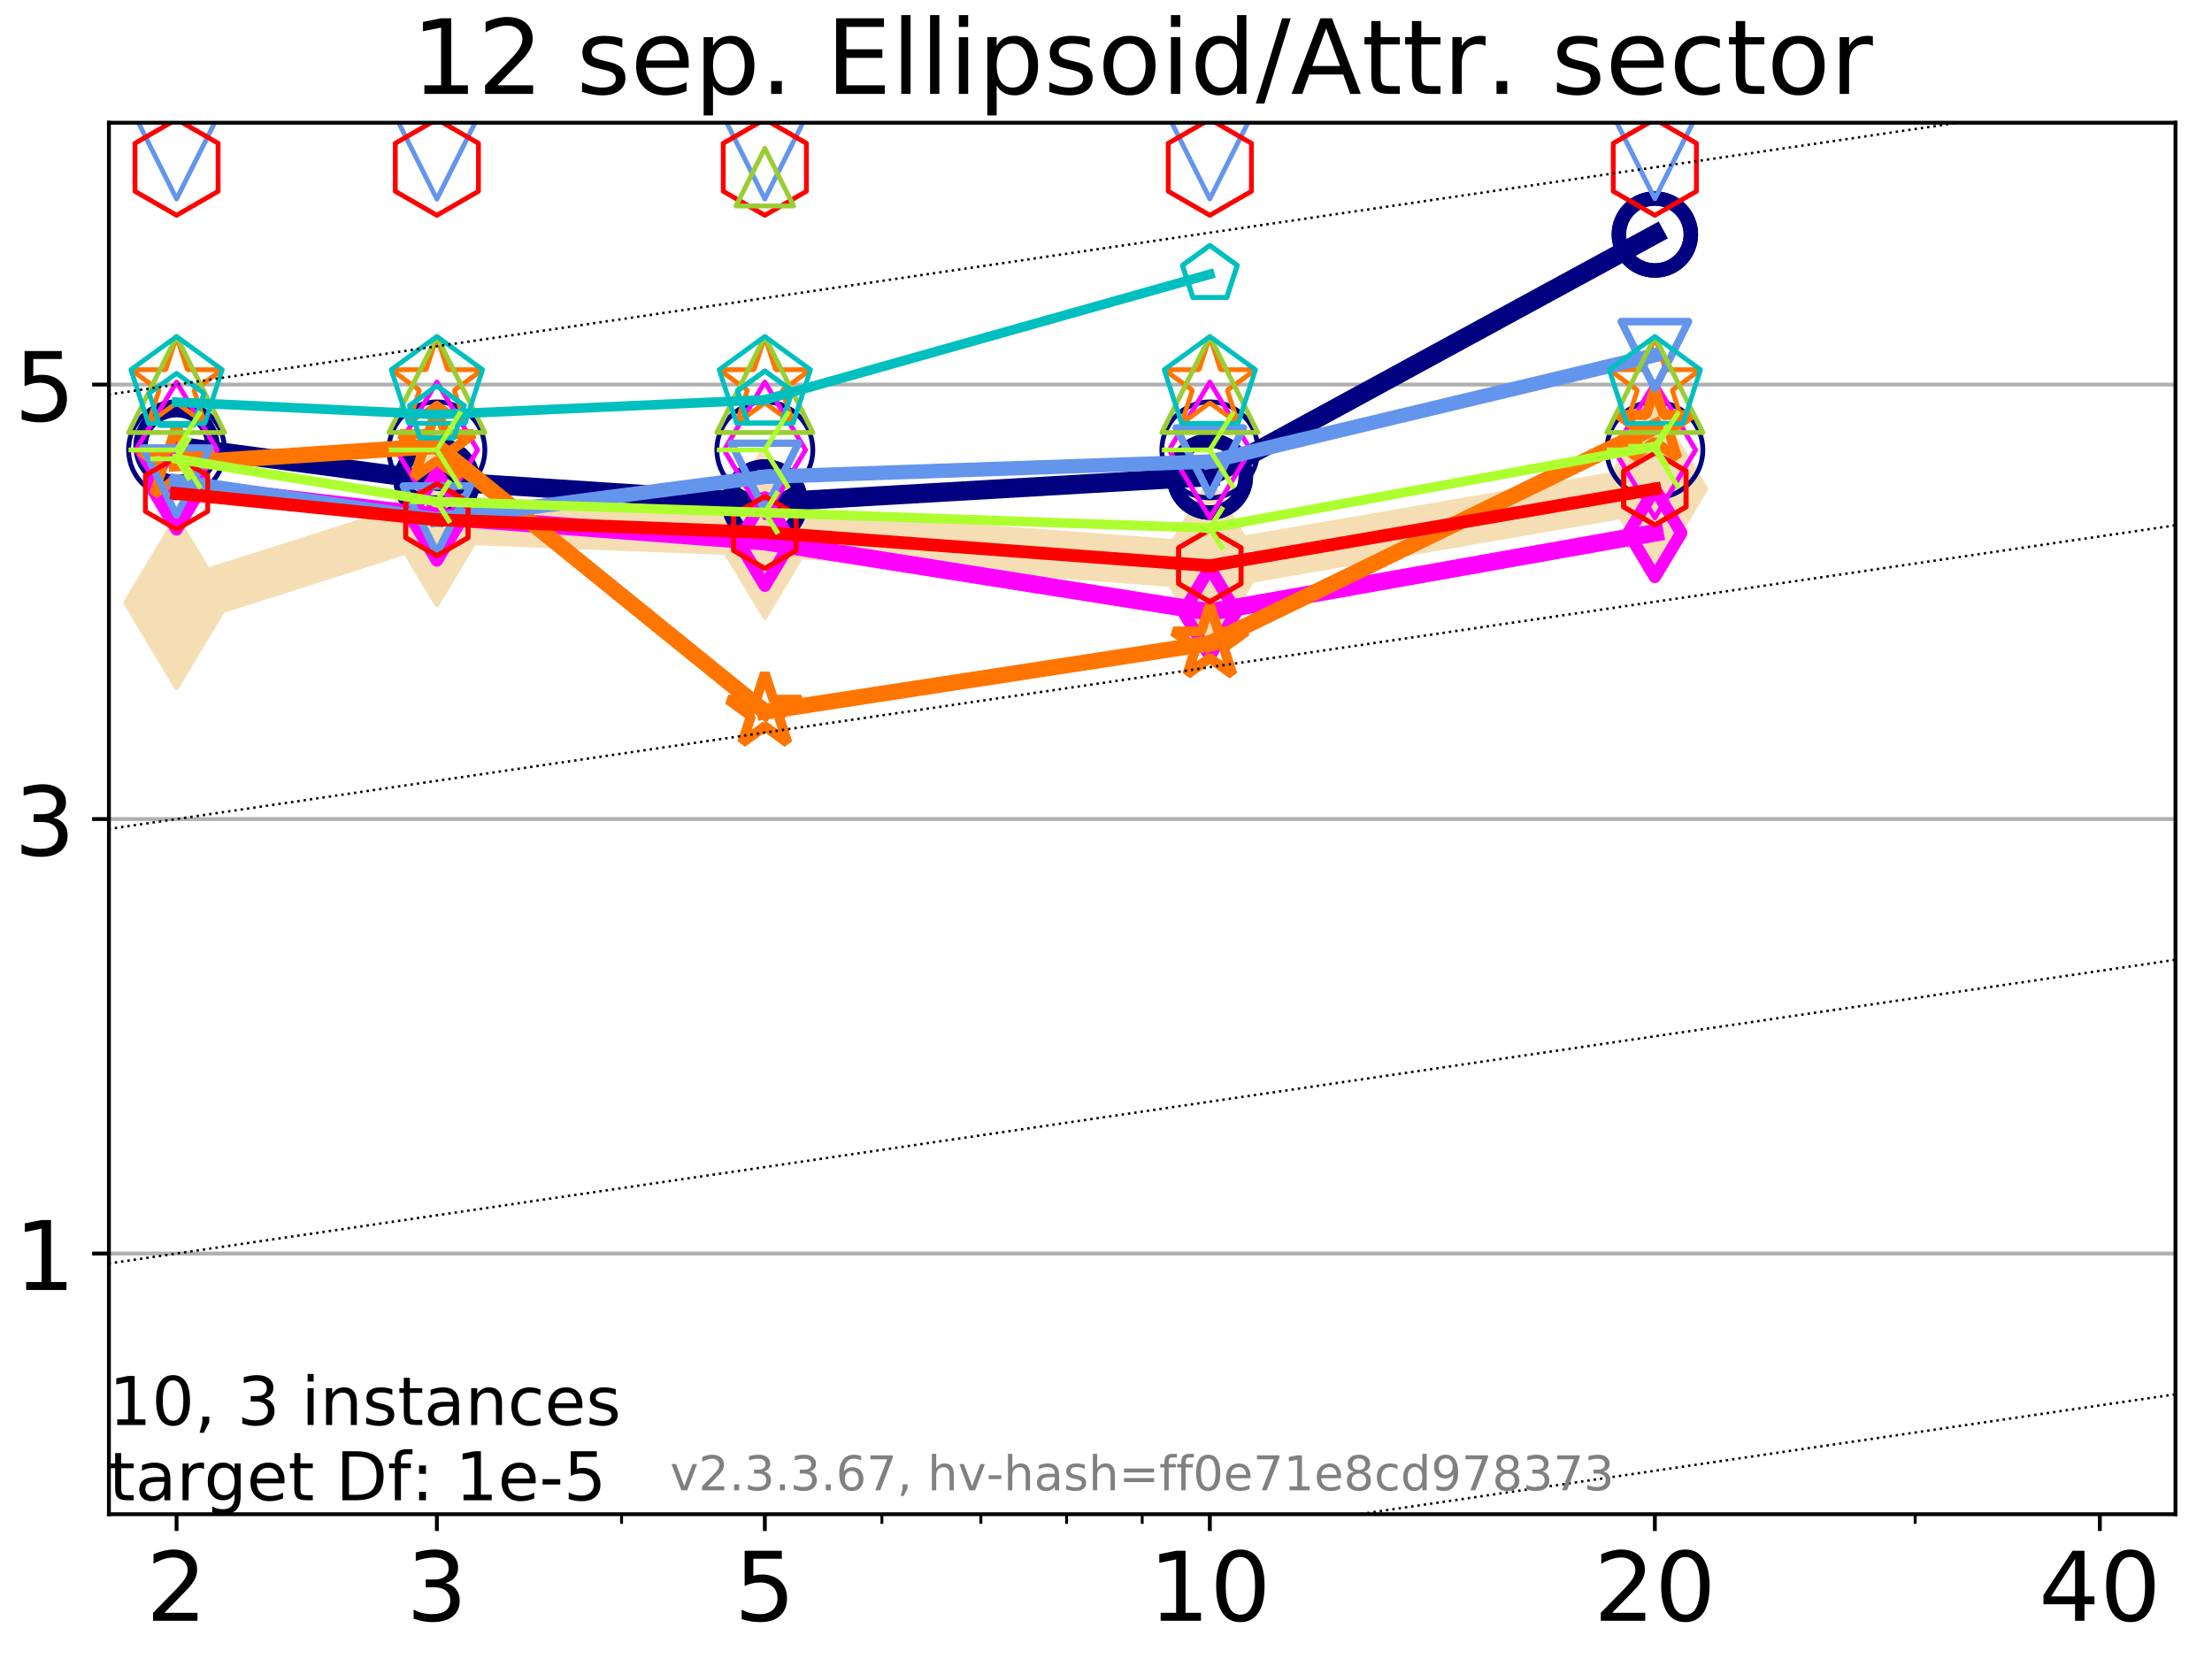 <?xml version="1.0" encoding="utf-8" standalone="no"?>
<!DOCTYPE svg PUBLIC "-//W3C//DTD SVG 1.1//EN"
  "http://www.w3.org/Graphics/SVG/1.1/DTD/svg11.dtd">
<!-- Created with matplotlib (https://matplotlib.org/) -->
<svg height="345.6pt" version="1.1" viewBox="0 0 460.8 345.6" width="460.8pt" xmlns="http://www.w3.org/2000/svg" xmlns:xlink="http://www.w3.org/1999/xlink">
 <defs>
  <style type="text/css">
*{stroke-linecap:butt;stroke-linejoin:round;}
  </style>
 </defs>
 <g id="figure_1">
  <g id="patch_1">
   <path d="M 0 345.6 
L 460.8 345.6 
L 460.8 0 
L 0 0 
z
" style="fill:#ffffff;"/>
  </g>
  <g id="axes_1">
   <g id="patch_2">
    <path d="M 22.69 315.44 
L 453.192 315.44 
L 453.192 25.56 
L 22.69 25.56 
z
" style="fill:#ffffff;"/>
   </g>
   <g id="line2d_1">
    <path clip-path="url(#p3cd2f77622)" d="M 36.781 125.563 
L 91.009 108.267 
L 159.329 110.921 
L 252.032 117.85 
L 344.736 101.858 
" style="fill:none;stroke:#f5deb3;stroke-linecap:square;stroke-width:10;"/>
    <defs>
     <path d="M 0 17.678 
L 10.607 0 
L 0 -17.678 
L -10.607 0 
z
" id="m4454612d91" style="stroke:#f5deb3;stroke-linejoin:miter;"/>
    </defs>
    <g clip-path="url(#p3cd2f77622)">
     <use style="fill:#f5deb3;stroke:#f5deb3;stroke-linejoin:miter;" x="36.781" xlink:href="#m4454612d91" y="125.563"/>
     <use style="fill:#f5deb3;stroke:#f5deb3;stroke-linejoin:miter;" x="91.009" xlink:href="#m4454612d91" y="108.267"/>
     <use style="fill:#f5deb3;stroke:#f5deb3;stroke-linejoin:miter;" x="159.329" xlink:href="#m4454612d91" y="110.921"/>
     <use style="fill:#f5deb3;stroke:#f5deb3;stroke-linejoin:miter;" x="252.032" xlink:href="#m4454612d91" y="117.85"/>
     <use style="fill:#f5deb3;stroke:#f5deb3;stroke-linejoin:miter;" x="344.736" xlink:href="#m4454612d91" y="101.858"/>
    </g>
   </g>
   <g id="matplotlib.axis_1">
    <g id="xtick_1">
     <g id="line2d_2">
      <defs>
       <path d="M 0 0 
L 0 3.5 
" id="m38efee4217" style="stroke:#000000;stroke-width:0.8;"/>
      </defs>
      <g>
       <use style="stroke:#000000;stroke-width:0.8;" x="36.781" xlink:href="#m38efee4217" y="315.44"/>
      </g>
     </g>
     <g id="text_1">
      <!-- 2 -->
      <defs>
       <path d="M 19.188 8.297 
L 53.609 8.297 
L 53.609 0 
L 7.328 0 
L 7.328 8.297 
Q 12.938 14.109 22.625 23.891 
Q 32.328 33.688 34.812 36.531 
Q 39.547 41.844 41.422 45.531 
Q 43.312 49.219 43.312 52.781 
Q 43.312 58.594 39.234 62.25 
Q 35.156 65.922 28.609 65.922 
Q 23.969 65.922 18.812 64.312 
Q 13.672 62.703 7.812 59.422 
L 7.812 69.391 
Q 13.766 71.781 18.938 73 
Q 24.125 74.219 28.422 74.219 
Q 39.75 74.219 46.484 68.547 
Q 53.219 62.891 53.219 53.422 
Q 53.219 48.922 51.531 44.891 
Q 49.859 40.875 45.406 35.406 
Q 44.188 33.984 37.641 27.219 
Q 31.109 20.453 19.188 8.297 
z
" id="DejaVuSans-50"/>
      </defs>
      <g transform="translate(30.419 337.637)scale(0.2 -0.2)">
       <use xlink:href="#DejaVuSans-50"/>
      </g>
     </g>
    </g>
    <g id="xtick_2">
     <g id="line2d_3">
      <g>
       <use style="stroke:#000000;stroke-width:0.8;" x="91.009" xlink:href="#m38efee4217" y="315.44"/>
      </g>
     </g>
     <g id="text_2">
      <!-- 3 -->
      <defs>
       <path d="M 40.578 39.312 
Q 47.656 37.797 51.625 33 
Q 55.609 28.219 55.609 21.188 
Q 55.609 10.406 48.188 4.484 
Q 40.766 -1.422 27.094 -1.422 
Q 22.516 -1.422 17.656 -0.516 
Q 12.797 0.391 7.625 2.203 
L 7.625 11.719 
Q 11.719 9.328 16.594 8.109 
Q 21.484 6.891 26.812 6.891 
Q 36.078 6.891 40.938 10.547 
Q 45.797 14.203 45.797 21.188 
Q 45.797 27.641 41.281 31.266 
Q 36.766 34.906 28.719 34.906 
L 20.219 34.906 
L 20.219 43.016 
L 29.109 43.016 
Q 36.375 43.016 40.234 45.922 
Q 44.094 48.828 44.094 54.297 
Q 44.094 59.906 40.109 62.906 
Q 36.141 65.922 28.719 65.922 
Q 24.656 65.922 20.016 65.031 
Q 15.375 64.156 9.812 62.312 
L 9.812 71.094 
Q 15.438 72.656 20.344 73.438 
Q 25.25 74.219 29.594 74.219 
Q 40.828 74.219 47.359 69.109 
Q 53.906 64.016 53.906 55.328 
Q 53.906 49.266 50.438 45.094 
Q 46.969 40.922 40.578 39.312 
z
" id="DejaVuSans-51"/>
      </defs>
      <g transform="translate(84.647 337.637)scale(0.2 -0.2)">
       <use xlink:href="#DejaVuSans-51"/>
      </g>
     </g>
    </g>
    <g id="xtick_3">
     <g id="line2d_4">
      <g>
       <use style="stroke:#000000;stroke-width:0.8;" x="159.329" xlink:href="#m38efee4217" y="315.44"/>
      </g>
     </g>
     <g id="text_3">
      <!-- 5 -->
      <defs>
       <path d="M 10.797 72.906 
L 49.516 72.906 
L 49.516 64.594 
L 19.828 64.594 
L 19.828 46.734 
Q 21.969 47.469 24.109 47.828 
Q 26.266 48.188 28.422 48.188 
Q 40.625 48.188 47.75 41.5 
Q 54.891 34.812 54.891 23.391 
Q 54.891 11.625 47.562 5.094 
Q 40.234 -1.422 26.906 -1.422 
Q 22.312 -1.422 17.547 -0.641 
Q 12.797 0.141 7.719 1.703 
L 7.719 11.625 
Q 12.109 9.234 16.797 8.062 
Q 21.484 6.891 26.703 6.891 
Q 35.156 6.891 40.078 11.328 
Q 45.016 15.766 45.016 23.391 
Q 45.016 31 40.078 35.438 
Q 35.156 39.891 26.703 39.891 
Q 22.75 39.891 18.812 39.016 
Q 14.891 38.141 10.797 36.281 
z
" id="DejaVuSans-53"/>
      </defs>
      <g transform="translate(152.966 337.637)scale(0.2 -0.2)">
       <use xlink:href="#DejaVuSans-53"/>
      </g>
     </g>
    </g>
    <g id="xtick_4">
     <g id="line2d_5">
      <g>
       <use style="stroke:#000000;stroke-width:0.8;" x="252.032" xlink:href="#m38efee4217" y="315.44"/>
      </g>
     </g>
     <g id="text_4">
      <!-- 10 -->
      <defs>
       <path d="M 12.406 8.297 
L 28.516 8.297 
L 28.516 63.922 
L 10.984 60.406 
L 10.984 69.391 
L 28.422 72.906 
L 38.281 72.906 
L 38.281 8.297 
L 54.391 8.297 
L 54.391 0 
L 12.406 0 
z
" id="DejaVuSans-49"/>
       <path d="M 31.781 66.406 
Q 24.172 66.406 20.328 58.906 
Q 16.5 51.422 16.5 36.375 
Q 16.5 21.391 20.328 13.891 
Q 24.172 6.391 31.781 6.391 
Q 39.453 6.391 43.281 13.891 
Q 47.125 21.391 47.125 36.375 
Q 47.125 51.422 43.281 58.906 
Q 39.453 66.406 31.781 66.406 
z
M 31.781 74.219 
Q 44.047 74.219 50.516 64.516 
Q 56.984 54.828 56.984 36.375 
Q 56.984 17.969 50.516 8.266 
Q 44.047 -1.422 31.781 -1.422 
Q 19.531 -1.422 13.062 8.266 
Q 6.594 17.969 6.594 36.375 
Q 6.594 54.828 13.062 64.516 
Q 19.531 74.219 31.781 74.219 
z
" id="DejaVuSans-48"/>
      </defs>
      <g transform="translate(239.307 337.637)scale(0.2 -0.2)">
       <use xlink:href="#DejaVuSans-49"/>
       <use x="63.623" xlink:href="#DejaVuSans-48"/>
      </g>
     </g>
    </g>
    <g id="xtick_5">
     <g id="line2d_6">
      <g>
       <use style="stroke:#000000;stroke-width:0.8;" x="344.736" xlink:href="#m38efee4217" y="315.44"/>
      </g>
     </g>
     <g id="text_5">
      <!-- 20 -->
      <g transform="translate(332.011 337.637)scale(0.2 -0.2)">
       <use xlink:href="#DejaVuSans-50"/>
       <use x="63.623" xlink:href="#DejaVuSans-48"/>
      </g>
     </g>
    </g>
    <g id="xtick_6">
     <g id="line2d_7">
      <g>
       <use style="stroke:#000000;stroke-width:0.8;" x="437.439" xlink:href="#m38efee4217" y="315.44"/>
      </g>
     </g>
     <g id="text_6">
      <!-- 40 -->
      <defs>
       <path d="M 37.797 64.312 
L 12.891 25.391 
L 37.797 25.391 
z
M 35.203 72.906 
L 47.609 72.906 
L 47.609 25.391 
L 58.016 25.391 
L 58.016 17.188 
L 47.609 17.188 
L 47.609 0 
L 37.797 0 
L 37.797 17.188 
L 4.891 17.188 
L 4.891 26.703 
z
" id="DejaVuSans-52"/>
      </defs>
      <g transform="translate(424.714 337.637)scale(0.2 -0.2)">
       <use xlink:href="#DejaVuSans-52"/>
       <use x="63.623" xlink:href="#DejaVuSans-48"/>
      </g>
     </g>
    </g>
    <g id="xtick_7">
     <g id="line2d_8">
      <defs>
       <path d="M 0 0 
L 0 2 
" id="m62c92aa79e" style="stroke:#000000;stroke-width:0.6;"/>
      </defs>
      <g>
       <use style="stroke:#000000;stroke-width:0.6;" x="129.485" xlink:href="#m62c92aa79e" y="315.44"/>
      </g>
     </g>
    </g>
    <g id="xtick_8">
     <g id="line2d_9">
      <g>
       <use style="stroke:#000000;stroke-width:0.6;" x="183.713" xlink:href="#m62c92aa79e" y="315.44"/>
      </g>
     </g>
    </g>
    <g id="xtick_9">
     <g id="line2d_10">
      <g>
       <use style="stroke:#000000;stroke-width:0.6;" x="204.329" xlink:href="#m62c92aa79e" y="315.44"/>
      </g>
     </g>
    </g>
    <g id="xtick_10">
     <g id="line2d_11">
      <g>
       <use style="stroke:#000000;stroke-width:0.6;" x="222.188" xlink:href="#m62c92aa79e" y="315.44"/>
      </g>
     </g>
    </g>
    <g id="xtick_11">
     <g id="line2d_12">
      <g>
       <use style="stroke:#000000;stroke-width:0.6;" x="237.941" xlink:href="#m62c92aa79e" y="315.44"/>
      </g>
     </g>
    </g>
    <g id="xtick_12">
     <g id="line2d_13">
      <g>
       <use style="stroke:#000000;stroke-width:0.6;" x="398.964" xlink:href="#m62c92aa79e" y="315.44"/>
      </g>
     </g>
    </g>
   </g>
   <g id="matplotlib.axis_2">
    <g id="ytick_1">
     <g id="line2d_14">
      <path clip-path="url(#p3cd2f77622)" d="M 22.69 261.132 
L 453.192 261.132 
" style="fill:none;stroke:#b0b0b0;stroke-linecap:square;stroke-width:0.8;"/>
     </g>
     <g id="line2d_15">
      <defs>
       <path d="M 0 0 
L -3.5 0 
" id="m8562f46f1e" style="stroke:#000000;stroke-width:0.8;"/>
      </defs>
      <g>
       <use style="stroke:#000000;stroke-width:0.8;" x="22.69" xlink:href="#m8562f46f1e" y="261.132"/>
      </g>
     </g>
     <g id="text_7">
      <!-- 1 -->
      <g transform="translate(2.965 268.731)scale(0.2 -0.2)">
       <use xlink:href="#DejaVuSans-49"/>
      </g>
     </g>
    </g>
    <g id="ytick_2">
     <g id="line2d_16">
      <path clip-path="url(#p3cd2f77622)" d="M 22.69 170.62 
L 453.192 170.62 
" style="fill:none;stroke:#b0b0b0;stroke-linecap:square;stroke-width:0.8;"/>
     </g>
     <g id="line2d_17">
      <g>
       <use style="stroke:#000000;stroke-width:0.8;" x="22.69" xlink:href="#m8562f46f1e" y="170.62"/>
      </g>
     </g>
     <g id="text_8">
      <!-- 3 -->
      <g transform="translate(2.965 178.218)scale(0.2 -0.2)">
       <use xlink:href="#DejaVuSans-51"/>
      </g>
     </g>
    </g>
    <g id="ytick_3">
     <g id="line2d_18">
      <path clip-path="url(#p3cd2f77622)" d="M 22.69 80.107 
L 453.192 80.107 
" style="fill:none;stroke:#b0b0b0;stroke-linecap:square;stroke-width:0.8;"/>
     </g>
     <g id="line2d_19">
      <g>
       <use style="stroke:#000000;stroke-width:0.8;" x="22.69" xlink:href="#m8562f46f1e" y="80.107"/>
      </g>
     </g>
     <g id="text_9">
      <!-- 5 -->
      <g transform="translate(2.965 87.706)scale(0.2 -0.2)">
       <use xlink:href="#DejaVuSans-53"/>
      </g>
     </g>
    </g>
   </g>
   <g id="line2d_20">
    <path clip-path="url(#p3cd2f77622)" d="M 36.781 92.94 
L 91.009 100.198 
" style="fill:none;stroke:#000080;stroke-linecap:square;stroke-width:4;"/>
    <defs>
     <path d="M 0 7.5 
C 1.989 7.5 3.897 6.71 5.303 5.303 
C 6.71 3.897 7.5 1.989 7.5 0 
C 7.5 -1.989 6.71 -3.897 5.303 -5.303 
C 3.897 -6.71 1.989 -7.5 0 -7.5 
C -1.989 -7.5 -3.897 -6.71 -5.303 -5.303 
C -6.71 -3.897 -7.5 -1.989 -7.5 0 
C -7.5 1.989 -6.71 3.897 -5.303 5.303 
C -3.897 6.71 -1.989 7.5 0 7.5 
z
" id="m612fbb4e2e" style="stroke:#000080;stroke-width:3;"/>
    </defs>
    <g clip-path="url(#p3cd2f77622)">
     <use style="fill-opacity:0;stroke:#000080;stroke-width:3;" x="36.781" xlink:href="#m612fbb4e2e" y="92.94"/>
     <use style="fill-opacity:0;stroke:#000080;stroke-width:3;" x="91.009" xlink:href="#m612fbb4e2e" y="100.198"/>
    </g>
   </g>
   <g id="line2d_21">
    <path clip-path="url(#p3cd2f77622)" d="M 91.009 100.198 
L 159.329 104.681 
" style="fill:none;stroke:#000080;stroke-linecap:square;stroke-width:4;"/>
    <g clip-path="url(#p3cd2f77622)">
     <use style="fill-opacity:0;stroke:#000080;stroke-width:3;" x="91.009" xlink:href="#m612fbb4e2e" y="100.198"/>
     <use style="fill-opacity:0;stroke:#000080;stroke-width:3;" x="159.329" xlink:href="#m612fbb4e2e" y="104.681"/>
    </g>
   </g>
   <g id="line2d_22">
    <path clip-path="url(#p3cd2f77622)" d="M 159.329 104.681 
L 252.032 99.287 
" style="fill:none;stroke:#000080;stroke-linecap:square;stroke-width:4;"/>
    <g clip-path="url(#p3cd2f77622)">
     <use style="fill-opacity:0;stroke:#000080;stroke-width:3;" x="159.329" xlink:href="#m612fbb4e2e" y="104.681"/>
     <use style="fill-opacity:0;stroke:#000080;stroke-width:3;" x="252.032" xlink:href="#m612fbb4e2e" y="99.287"/>
    </g>
   </g>
   <g id="line2d_23">
    <path clip-path="url(#p3cd2f77622)" d="M 252.032 99.287 
L 344.736 48.849 
" style="fill:none;stroke:#000080;stroke-linecap:square;stroke-width:4;"/>
    <g clip-path="url(#p3cd2f77622)">
     <use style="fill-opacity:0;stroke:#000080;stroke-width:3;" x="252.032" xlink:href="#m612fbb4e2e" y="99.287"/>
     <use style="fill-opacity:0;stroke:#000080;stroke-width:3;" x="344.736" xlink:href="#m612fbb4e2e" y="48.849"/>
    </g>
   </g>
   <g id="line2d_24">
    <path clip-path="url(#p3cd2f77622)" d="M 344.736 48.849 
" style="fill:none;stroke:#000080;stroke-linecap:square;stroke-width:4;"/>
    <g clip-path="url(#p3cd2f77622)">
     <use style="fill-opacity:0;stroke:#000080;stroke-width:3;" x="344.736" xlink:href="#m612fbb4e2e" y="48.849"/>
    </g>
   </g>
   <g id="line2d_25"/>
   <g id="line2d_26">
    <defs>
     <path d="M 0 10 
C 2.652 10 5.196 8.946 7.071 7.071 
C 8.946 5.196 10 2.652 10 0 
C 10 -2.652 8.946 -5.196 7.071 -7.071 
C 5.196 -8.946 2.652 -10 0 -10 
C -2.652 -10 -5.196 -8.946 -7.071 -7.071 
C -8.946 -5.196 -10 -2.652 -10 0 
C -10 2.652 -8.946 5.196 -7.071 7.071 
C -5.196 8.946 -2.652 10 0 10 
z
" id="mebea91db89" style="stroke:#000080;"/>
    </defs>
    <g clip-path="url(#p3cd2f77622)">
     <use style="fill-opacity:0;stroke:#000080;" x="36.781" xlink:href="#mebea91db89" y="93.704"/>
     <use style="fill-opacity:0;stroke:#000080;" x="91.009" xlink:href="#mebea91db89" y="93.721"/>
     <use style="fill-opacity:0;stroke:#000080;" x="159.329" xlink:href="#mebea91db89" y="93.713"/>
     <use style="fill-opacity:0;stroke:#000080;" x="252.032" xlink:href="#mebea91db89" y="93.719"/>
     <use style="fill-opacity:0;stroke:#000080;" x="344.736" xlink:href="#mebea91db89" y="93.724"/>
    </g>
   </g>
   <g id="line2d_27">
    <path clip-path="url(#p3cd2f77622)" d="M 36.781 101.16 
L 91.009 107.582 
" style="fill:none;stroke:#ff00ff;stroke-linecap:square;stroke-width:3.667;"/>
    <defs>
     <path d="M 0 9.192 
L 5.515 0 
L 0 -9.192 
L -5.515 0 
z
" id="m317671c7f8" style="stroke:#ff00ff;stroke-linejoin:miter;stroke-width:2.5;"/>
    </defs>
    <g clip-path="url(#p3cd2f77622)">
     <use style="fill-opacity:0;stroke:#ff00ff;stroke-linejoin:miter;stroke-width:2.5;" x="36.781" xlink:href="#m317671c7f8" y="101.16"/>
     <use style="fill-opacity:0;stroke:#ff00ff;stroke-linejoin:miter;stroke-width:2.5;" x="91.009" xlink:href="#m317671c7f8" y="107.582"/>
    </g>
   </g>
   <g id="line2d_28">
    <path clip-path="url(#p3cd2f77622)" d="M 91.009 107.582 
L 159.329 112.826 
" style="fill:none;stroke:#ff00ff;stroke-linecap:square;stroke-width:3.667;"/>
    <g clip-path="url(#p3cd2f77622)">
     <use style="fill-opacity:0;stroke:#ff00ff;stroke-linejoin:miter;stroke-width:2.5;" x="91.009" xlink:href="#m317671c7f8" y="107.582"/>
     <use style="fill-opacity:0;stroke:#ff00ff;stroke-linejoin:miter;stroke-width:2.5;" x="159.329" xlink:href="#m317671c7f8" y="112.826"/>
    </g>
   </g>
   <g id="line2d_29">
    <path clip-path="url(#p3cd2f77622)" d="M 159.329 112.826 
L 252.032 127.499 
" style="fill:none;stroke:#ff00ff;stroke-linecap:square;stroke-width:3.667;"/>
    <g clip-path="url(#p3cd2f77622)">
     <use style="fill-opacity:0;stroke:#ff00ff;stroke-linejoin:miter;stroke-width:2.5;" x="159.329" xlink:href="#m317671c7f8" y="112.826"/>
     <use style="fill-opacity:0;stroke:#ff00ff;stroke-linejoin:miter;stroke-width:2.5;" x="252.032" xlink:href="#m317671c7f8" y="127.499"/>
    </g>
   </g>
   <g id="line2d_30">
    <path clip-path="url(#p3cd2f77622)" d="M 252.032 127.499 
L 344.736 111.004 
" style="fill:none;stroke:#ff00ff;stroke-linecap:square;stroke-width:3.667;"/>
    <g clip-path="url(#p3cd2f77622)">
     <use style="fill-opacity:0;stroke:#ff00ff;stroke-linejoin:miter;stroke-width:2.5;" x="252.032" xlink:href="#m317671c7f8" y="127.499"/>
     <use style="fill-opacity:0;stroke:#ff00ff;stroke-linejoin:miter;stroke-width:2.5;" x="344.736" xlink:href="#m317671c7f8" y="111.004"/>
    </g>
   </g>
   <g id="line2d_31">
    <path clip-path="url(#p3cd2f77622)" d="M 344.736 111.004 
" style="fill:none;stroke:#ff00ff;stroke-linecap:square;stroke-width:3.667;"/>
    <g clip-path="url(#p3cd2f77622)">
     <use style="fill-opacity:0;stroke:#ff00ff;stroke-linejoin:miter;stroke-width:2.5;" x="344.736" xlink:href="#m317671c7f8" y="111.004"/>
    </g>
   </g>
   <g id="line2d_32"/>
   <g id="line2d_33">
    <defs>
     <path d="M 0 14.142 
L 8.485 0 
L 0 -14.142 
L -8.485 0 
z
" id="m9214433c24" style="stroke:#ff00ff;stroke-linejoin:miter;"/>
    </defs>
    <g clip-path="url(#p3cd2f77622)">
     <use style="fill-opacity:0;stroke:#ff00ff;stroke-linejoin:miter;" x="36.781" xlink:href="#m9214433c24" y="93.728"/>
     <use style="fill-opacity:0;stroke:#ff00ff;stroke-linejoin:miter;" x="91.009" xlink:href="#m9214433c24" y="93.729"/>
     <use style="fill-opacity:0;stroke:#ff00ff;stroke-linejoin:miter;" x="159.329" xlink:href="#m9214433c24" y="93.73"/>
     <use style="fill-opacity:0;stroke:#ff00ff;stroke-linejoin:miter;" x="252.032" xlink:href="#m9214433c24" y="93.73"/>
     <use style="fill-opacity:0;stroke:#ff00ff;stroke-linejoin:miter;" x="344.736" xlink:href="#m9214433c24" y="93.728"/>
    </g>
   </g>
   <g id="line2d_34">
    <path clip-path="url(#p3cd2f77622)" d="M 36.781 96.529 
L 91.009 92.925 
" style="fill:none;stroke:#ff7500;stroke-linecap:square;stroke-width:3.333;"/>
    <defs>
     <path d="M 0 -8 
L -1.796 -2.472 
L -7.608 -2.472 
L -2.906 0.944 
L -4.702 6.472 
L -0 3.056 
L 4.702 6.472 
L 2.906 0.944 
L 7.608 -2.472 
L 1.796 -2.472 
z
" id="m8f83acb011" style="stroke:#ff7500;stroke-linejoin:bevel;stroke-width:2;"/>
    </defs>
    <g clip-path="url(#p3cd2f77622)">
     <use style="fill-opacity:0;stroke:#ff7500;stroke-linejoin:bevel;stroke-width:2;" x="36.781" xlink:href="#m8f83acb011" y="96.529"/>
     <use style="fill-opacity:0;stroke:#ff7500;stroke-linejoin:bevel;stroke-width:2;" x="91.009" xlink:href="#m8f83acb011" y="92.925"/>
    </g>
   </g>
   <g id="line2d_35">
    <path clip-path="url(#p3cd2f77622)" d="M 91.009 92.925 
L 159.329 148.25 
" style="fill:none;stroke:#ff7500;stroke-linecap:square;stroke-width:3.333;"/>
    <g clip-path="url(#p3cd2f77622)">
     <use style="fill-opacity:0;stroke:#ff7500;stroke-linejoin:bevel;stroke-width:2;" x="91.009" xlink:href="#m8f83acb011" y="92.925"/>
     <use style="fill-opacity:0;stroke:#ff7500;stroke-linejoin:bevel;stroke-width:2;" x="159.329" xlink:href="#m8f83acb011" y="148.25"/>
    </g>
   </g>
   <g id="line2d_36">
    <path clip-path="url(#p3cd2f77622)" d="M 159.329 148.25 
L 252.032 134.008 
" style="fill:none;stroke:#ff7500;stroke-linecap:square;stroke-width:3.333;"/>
    <g clip-path="url(#p3cd2f77622)">
     <use style="fill-opacity:0;stroke:#ff7500;stroke-linejoin:bevel;stroke-width:2;" x="159.329" xlink:href="#m8f83acb011" y="148.25"/>
     <use style="fill-opacity:0;stroke:#ff7500;stroke-linejoin:bevel;stroke-width:2;" x="252.032" xlink:href="#m8f83acb011" y="134.008"/>
    </g>
   </g>
   <g id="line2d_37">
    <path clip-path="url(#p3cd2f77622)" d="M 252.032 134.008 
L 344.736 88.915 
" style="fill:none;stroke:#ff7500;stroke-linecap:square;stroke-width:3.333;"/>
    <g clip-path="url(#p3cd2f77622)">
     <use style="fill-opacity:0;stroke:#ff7500;stroke-linejoin:bevel;stroke-width:2;" x="252.032" xlink:href="#m8f83acb011" y="134.008"/>
     <use style="fill-opacity:0;stroke:#ff7500;stroke-linejoin:bevel;stroke-width:2;" x="344.736" xlink:href="#m8f83acb011" y="88.915"/>
    </g>
   </g>
   <g id="line2d_38">
    <path clip-path="url(#p3cd2f77622)" d="M 344.736 88.915 
" style="fill:none;stroke:#ff7500;stroke-linecap:square;stroke-width:3.333;"/>
    <g clip-path="url(#p3cd2f77622)">
     <use style="fill-opacity:0;stroke:#ff7500;stroke-linejoin:bevel;stroke-width:2;" x="344.736" xlink:href="#m8f83acb011" y="88.915"/>
    </g>
   </g>
   <g id="line2d_39"/>
   <g id="line2d_40">
    <defs>
     <path d="M 0 -10 
L -2.245 -3.09 
L -9.511 -3.09 
L -3.633 1.18 
L -5.878 8.09 
L -0 3.82 
L 5.878 8.09 
L 3.633 1.18 
L 9.511 -3.09 
L 2.245 -3.09 
z
" id="m1b98589391" style="stroke:#ff7500;stroke-linejoin:bevel;"/>
    </defs>
    <g clip-path="url(#p3cd2f77622)">
     <use style="fill-opacity:0;stroke:#ff7500;stroke-linejoin:bevel;" x="36.781" xlink:href="#m1b98589391" y="80.106"/>
     <use style="fill-opacity:0;stroke:#ff7500;stroke-linejoin:bevel;" x="91.009" xlink:href="#m1b98589391" y="80.107"/>
     <use style="fill-opacity:0;stroke:#ff7500;stroke-linejoin:bevel;" x="159.329" xlink:href="#m1b98589391" y="80.107"/>
     <use style="fill-opacity:0;stroke:#ff7500;stroke-linejoin:bevel;" x="252.032" xlink:href="#m1b98589391" y="80.107"/>
     <use style="fill-opacity:0;stroke:#ff7500;stroke-linejoin:bevel;" x="344.736" xlink:href="#m1b98589391" y="80.107"/>
    </g>
   </g>
   <g id="line2d_41">
    <path clip-path="url(#p3cd2f77622)" d="M 36.781 100.301 
L 91.009 108.223 
" style="fill:none;stroke:#6495ed;stroke-linecap:square;stroke-width:3;"/>
    <defs>
     <path d="M -0 7 
L 7 -7 
L -7 -7 
z
" id="md77f5e469f" style="stroke:#6495ed;stroke-linejoin:miter;stroke-width:1.5;"/>
    </defs>
    <g clip-path="url(#p3cd2f77622)">
     <use style="fill-opacity:0;stroke:#6495ed;stroke-linejoin:miter;stroke-width:1.5;" x="36.781" xlink:href="#md77f5e469f" y="100.301"/>
     <use style="fill-opacity:0;stroke:#6495ed;stroke-linejoin:miter;stroke-width:1.5;" x="91.009" xlink:href="#md77f5e469f" y="108.223"/>
    </g>
   </g>
   <g id="line2d_42">
    <path clip-path="url(#p3cd2f77622)" d="M 91.009 108.223 
L 159.329 99.332 
" style="fill:none;stroke:#6495ed;stroke-linecap:square;stroke-width:3;"/>
    <g clip-path="url(#p3cd2f77622)">
     <use style="fill-opacity:0;stroke:#6495ed;stroke-linejoin:miter;stroke-width:1.5;" x="91.009" xlink:href="#md77f5e469f" y="108.223"/>
     <use style="fill-opacity:0;stroke:#6495ed;stroke-linejoin:miter;stroke-width:1.5;" x="159.329" xlink:href="#md77f5e469f" y="99.332"/>
    </g>
   </g>
   <g id="line2d_43">
    <path clip-path="url(#p3cd2f77622)" d="M 159.329 99.332 
L 252.032 96.146 
" style="fill:none;stroke:#6495ed;stroke-linecap:square;stroke-width:3;"/>
    <g clip-path="url(#p3cd2f77622)">
     <use style="fill-opacity:0;stroke:#6495ed;stroke-linejoin:miter;stroke-width:1.5;" x="159.329" xlink:href="#md77f5e469f" y="99.332"/>
     <use style="fill-opacity:0;stroke:#6495ed;stroke-linejoin:miter;stroke-width:1.5;" x="252.032" xlink:href="#md77f5e469f" y="96.146"/>
    </g>
   </g>
   <g id="line2d_44">
    <path clip-path="url(#p3cd2f77622)" d="M 252.032 96.146 
L 344.736 73.989 
" style="fill:none;stroke:#6495ed;stroke-linecap:square;stroke-width:3;"/>
    <g clip-path="url(#p3cd2f77622)">
     <use style="fill-opacity:0;stroke:#6495ed;stroke-linejoin:miter;stroke-width:1.5;" x="252.032" xlink:href="#md77f5e469f" y="96.146"/>
     <use style="fill-opacity:0;stroke:#6495ed;stroke-linejoin:miter;stroke-width:1.5;" x="344.736" xlink:href="#md77f5e469f" y="73.989"/>
    </g>
   </g>
   <g id="line2d_45">
    <path clip-path="url(#p3cd2f77622)" d="M 344.736 73.989 
" style="fill:none;stroke:#6495ed;stroke-linecap:square;stroke-width:3;"/>
    <g clip-path="url(#p3cd2f77622)">
     <use style="fill-opacity:0;stroke:#6495ed;stroke-linejoin:miter;stroke-width:1.5;" x="344.736" xlink:href="#md77f5e469f" y="73.989"/>
    </g>
   </g>
   <g id="line2d_46"/>
   <g id="line2d_47">
    <defs>
     <path d="M -0 10 
L 10 -10 
L -10 -10 
z
" id="m2f9864641f" style="stroke:#6495ed;stroke-linejoin:miter;"/>
    </defs>
    <g clip-path="url(#p3cd2f77622)">
     <use style="fill-opacity:0;stroke:#6495ed;stroke-linejoin:miter;" x="36.781" xlink:href="#m2f9864641f" y="31.447"/>
     <use style="fill-opacity:0;stroke:#6495ed;stroke-linejoin:miter;" x="91.009" xlink:href="#m2f9864641f" y="31.479"/>
     <use style="fill-opacity:0;stroke:#6495ed;stroke-linejoin:miter;" x="159.329" xlink:href="#m2f9864641f" y="31.453"/>
     <use style="fill-opacity:0;stroke:#6495ed;stroke-linejoin:miter;" x="252.032" xlink:href="#m2f9864641f" y="31.435"/>
     <use style="fill-opacity:0;stroke:#6495ed;stroke-linejoin:miter;" x="344.736" xlink:href="#m2f9864641f" y="31.402"/>
    </g>
   </g>
   <g id="line2d_48">
    <path clip-path="url(#p3cd2f77622)" d="M 36.781 102.785 
L 91.009 108.267 
" style="fill:none;stroke:#ff0000;stroke-linecap:square;stroke-width:2.667;"/>
    <defs>
     <path d="M 0 -7.5 
L -6.495 -3.75 
L -6.495 3.75 
L -0 7.5 
L 6.495 3.75 
L 6.495 -3.75 
z
" id="m1d6e4bb4c7" style="stroke:#ff0000;stroke-linejoin:miter;"/>
    </defs>
    <g clip-path="url(#p3cd2f77622)">
     <use style="fill-opacity:0;stroke:#ff0000;stroke-linejoin:miter;" x="36.781" xlink:href="#m1d6e4bb4c7" y="102.785"/>
     <use style="fill-opacity:0;stroke:#ff0000;stroke-linejoin:miter;" x="91.009" xlink:href="#m1d6e4bb4c7" y="108.267"/>
    </g>
   </g>
   <g id="line2d_49">
    <path clip-path="url(#p3cd2f77622)" d="M 91.009 108.267 
L 159.329 110.922 
" style="fill:none;stroke:#ff0000;stroke-linecap:square;stroke-width:2.667;"/>
    <g clip-path="url(#p3cd2f77622)">
     <use style="fill-opacity:0;stroke:#ff0000;stroke-linejoin:miter;" x="91.009" xlink:href="#m1d6e4bb4c7" y="108.267"/>
     <use style="fill-opacity:0;stroke:#ff0000;stroke-linejoin:miter;" x="159.329" xlink:href="#m1d6e4bb4c7" y="110.922"/>
    </g>
   </g>
   <g id="line2d_50">
    <path clip-path="url(#p3cd2f77622)" d="M 159.329 110.922 
L 252.032 117.851 
" style="fill:none;stroke:#ff0000;stroke-linecap:square;stroke-width:2.667;"/>
    <g clip-path="url(#p3cd2f77622)">
     <use style="fill-opacity:0;stroke:#ff0000;stroke-linejoin:miter;" x="159.329" xlink:href="#m1d6e4bb4c7" y="110.922"/>
     <use style="fill-opacity:0;stroke:#ff0000;stroke-linejoin:miter;" x="252.032" xlink:href="#m1d6e4bb4c7" y="117.851"/>
    </g>
   </g>
   <g id="line2d_51">
    <path clip-path="url(#p3cd2f77622)" d="M 252.032 117.851 
L 344.736 101.858 
" style="fill:none;stroke:#ff0000;stroke-linecap:square;stroke-width:2.667;"/>
    <g clip-path="url(#p3cd2f77622)">
     <use style="fill-opacity:0;stroke:#ff0000;stroke-linejoin:miter;" x="252.032" xlink:href="#m1d6e4bb4c7" y="117.851"/>
     <use style="fill-opacity:0;stroke:#ff0000;stroke-linejoin:miter;" x="344.736" xlink:href="#m1d6e4bb4c7" y="101.858"/>
    </g>
   </g>
   <g id="line2d_52">
    <path clip-path="url(#p3cd2f77622)" d="M 344.736 101.858 
" style="fill:none;stroke:#ff0000;stroke-linecap:square;stroke-width:2.667;"/>
    <g clip-path="url(#p3cd2f77622)">
     <use style="fill-opacity:0;stroke:#ff0000;stroke-linejoin:miter;" x="344.736" xlink:href="#m1d6e4bb4c7" y="101.858"/>
    </g>
   </g>
   <g id="line2d_53"/>
   <g id="line2d_54">
    <defs>
     <path d="M 0 -10 
L -8.66 -5 
L -8.66 5 
L -0 10 
L 8.66 5 
L 8.66 -5 
z
" id="mf35606c66b" style="stroke:#ff0000;stroke-linejoin:miter;"/>
    </defs>
    <g clip-path="url(#p3cd2f77622)">
     <use style="fill-opacity:0;stroke:#ff0000;stroke-linejoin:miter;" x="36.781" xlink:href="#mf35606c66b" y="34.851"/>
     <use style="fill-opacity:0;stroke:#ff0000;stroke-linejoin:miter;" x="91.009" xlink:href="#mf35606c66b" y="34.851"/>
     <use style="fill-opacity:0;stroke:#ff0000;stroke-linejoin:miter;" x="159.329" xlink:href="#mf35606c66b" y="34.851"/>
     <use style="fill-opacity:0;stroke:#ff0000;stroke-linejoin:miter;" x="252.032" xlink:href="#mf35606c66b" y="34.851"/>
     <use style="fill-opacity:0;stroke:#ff0000;stroke-linejoin:miter;" x="344.736" xlink:href="#mf35606c66b" y="34.851"/>
    </g>
   </g>
   <g id="line2d_55">
    <path clip-path="url(#p3cd2f77622)" d="M 159.329 36.908 
" style="fill:none;stroke:#9acd32;stroke-linecap:square;stroke-width:2.333;"/>
    <defs>
     <path d="M 0 -6 
L -6 6 
L 6 6 
z
" id="mc8c9d9781c" style="stroke:#9acd32;stroke-linejoin:miter;"/>
    </defs>
    <g clip-path="url(#p3cd2f77622)">
     <use style="fill-opacity:0;stroke:#9acd32;stroke-linejoin:miter;" x="159.329" xlink:href="#mc8c9d9781c" y="36.908"/>
    </g>
   </g>
   <g id="line2d_56"/>
   <g id="line2d_57">
    <defs>
     <path d="M 0 -10 
L -10 10 
L 10 10 
z
" id="m345451528d" style="stroke:#9acd32;stroke-linejoin:miter;"/>
    </defs>
    <g clip-path="url(#p3cd2f77622)">
     <use style="fill-opacity:0;stroke:#9acd32;stroke-linejoin:miter;" x="36.781" xlink:href="#m345451528d" y="80.107"/>
     <use style="fill-opacity:0;stroke:#9acd32;stroke-linejoin:miter;" x="91.009" xlink:href="#m345451528d" y="80.107"/>
     <use style="fill-opacity:0;stroke:#9acd32;stroke-linejoin:miter;" x="159.329" xlink:href="#m345451528d" y="80.107"/>
     <use style="fill-opacity:0;stroke:#9acd32;stroke-linejoin:miter;" x="252.032" xlink:href="#m345451528d" y="80.107"/>
     <use style="fill-opacity:0;stroke:#9acd32;stroke-linejoin:miter;" x="344.736" xlink:href="#m345451528d" y="80.107"/>
    </g>
   </g>
   <g id="line2d_58">
    <path clip-path="url(#p3cd2f77622)" d="M 36.781 83.78 
L 91.009 86.358 
" style="fill:none;stroke:#00bfbf;stroke-linecap:square;stroke-width:2;"/>
    <defs>
     <path d="M 0 -6 
L -5.706 -1.854 
L -3.527 4.854 
L 3.527 4.854 
L 5.706 -1.854 
z
" id="mbc11475577" style="stroke:#00bfbf;stroke-linejoin:miter;"/>
    </defs>
    <g clip-path="url(#p3cd2f77622)">
     <use style="fill-opacity:0;stroke:#00bfbf;stroke-linejoin:miter;" x="36.781" xlink:href="#mbc11475577" y="83.78"/>
     <use style="fill-opacity:0;stroke:#00bfbf;stroke-linejoin:miter;" x="91.009" xlink:href="#mbc11475577" y="86.358"/>
    </g>
   </g>
   <g id="line2d_59">
    <path clip-path="url(#p3cd2f77622)" d="M 91.009 86.358 
L 159.329 83.286 
" style="fill:none;stroke:#00bfbf;stroke-linecap:square;stroke-width:2;"/>
    <g clip-path="url(#p3cd2f77622)">
     <use style="fill-opacity:0;stroke:#00bfbf;stroke-linejoin:miter;" x="91.009" xlink:href="#mbc11475577" y="86.358"/>
     <use style="fill-opacity:0;stroke:#00bfbf;stroke-linejoin:miter;" x="159.329" xlink:href="#mbc11475577" y="83.286"/>
    </g>
   </g>
   <g id="line2d_60">
    <path clip-path="url(#p3cd2f77622)" d="M 159.329 83.286 
L 252.032 57.134 
" style="fill:none;stroke:#00bfbf;stroke-linecap:square;stroke-width:2;"/>
    <g clip-path="url(#p3cd2f77622)">
     <use style="fill-opacity:0;stroke:#00bfbf;stroke-linejoin:miter;" x="159.329" xlink:href="#mbc11475577" y="83.286"/>
     <use style="fill-opacity:0;stroke:#00bfbf;stroke-linejoin:miter;" x="252.032" xlink:href="#mbc11475577" y="57.134"/>
    </g>
   </g>
   <g id="line2d_61">
    <path clip-path="url(#p3cd2f77622)" d="M 252.032 57.134 
" style="fill:none;stroke:#00bfbf;stroke-linecap:square;stroke-width:2;"/>
    <g clip-path="url(#p3cd2f77622)">
     <use style="fill-opacity:0;stroke:#00bfbf;stroke-linejoin:miter;" x="252.032" xlink:href="#mbc11475577" y="57.134"/>
    </g>
   </g>
   <g id="line2d_62"/>
   <g id="line2d_63">
    <defs>
     <path d="M 0 -10 
L -9.511 -3.09 
L -5.878 8.09 
L 5.878 8.09 
L 9.511 -3.09 
z
" id="m570bc95631" style="stroke:#00bfbf;stroke-linejoin:miter;"/>
    </defs>
    <g clip-path="url(#p3cd2f77622)">
     <use style="fill-opacity:0;stroke:#00bfbf;stroke-linejoin:miter;" x="36.781" xlink:href="#m570bc95631" y="80.104"/>
     <use style="fill-opacity:0;stroke:#00bfbf;stroke-linejoin:miter;" x="91.009" xlink:href="#m570bc95631" y="80.094"/>
     <use style="fill-opacity:0;stroke:#00bfbf;stroke-linejoin:miter;" x="159.329" xlink:href="#m570bc95631" y="80.098"/>
     <use style="fill-opacity:0;stroke:#00bfbf;stroke-linejoin:miter;" x="252.032" xlink:href="#m570bc95631" y="80.104"/>
     <use style="fill-opacity:0;stroke:#00bfbf;stroke-linejoin:miter;" x="344.736" xlink:href="#m570bc95631" y="80.104"/>
    </g>
   </g>
   <g id="line2d_64">
    <path clip-path="url(#p3cd2f77622)" d="M 36.781 95.596 
L 91.009 104.494 
" style="fill:none;stroke:#adff2f;stroke-linecap:square;stroke-width:2;"/>
    <defs>
     <path d="M 0 0 
L -5.5 -0 
M 0 0 
L 2.75 4.4 
M 0 0 
L 2.75 -4.4 
" id="mb27ec5e856" style="stroke:#adff2f;"/>
    </defs>
    <g clip-path="url(#p3cd2f77622)">
     <use style="fill-opacity:0;stroke:#adff2f;" x="36.781" xlink:href="#mb27ec5e856" y="95.596"/>
     <use style="fill-opacity:0;stroke:#adff2f;" x="91.009" xlink:href="#mb27ec5e856" y="104.494"/>
    </g>
   </g>
   <g id="line2d_65">
    <path clip-path="url(#p3cd2f77622)" d="M 91.009 104.494 
L 159.329 106.777 
" style="fill:none;stroke:#adff2f;stroke-linecap:square;stroke-width:2;"/>
    <g clip-path="url(#p3cd2f77622)">
     <use style="fill-opacity:0;stroke:#adff2f;" x="91.009" xlink:href="#mb27ec5e856" y="104.494"/>
     <use style="fill-opacity:0;stroke:#adff2f;" x="159.329" xlink:href="#mb27ec5e856" y="106.777"/>
    </g>
   </g>
   <g id="line2d_66">
    <path clip-path="url(#p3cd2f77622)" d="M 159.329 106.777 
L 252.032 110.007 
" style="fill:none;stroke:#adff2f;stroke-linecap:square;stroke-width:2;"/>
    <g clip-path="url(#p3cd2f77622)">
     <use style="fill-opacity:0;stroke:#adff2f;" x="159.329" xlink:href="#mb27ec5e856" y="106.777"/>
     <use style="fill-opacity:0;stroke:#adff2f;" x="252.032" xlink:href="#mb27ec5e856" y="110.007"/>
    </g>
   </g>
   <g id="line2d_67">
    <path clip-path="url(#p3cd2f77622)" d="M 252.032 110.007 
L 344.736 92.991 
" style="fill:none;stroke:#adff2f;stroke-linecap:square;stroke-width:2;"/>
    <g clip-path="url(#p3cd2f77622)">
     <use style="fill-opacity:0;stroke:#adff2f;" x="252.032" xlink:href="#mb27ec5e856" y="110.007"/>
     <use style="fill-opacity:0;stroke:#adff2f;" x="344.736" xlink:href="#mb27ec5e856" y="92.991"/>
    </g>
   </g>
   <g id="line2d_68">
    <path clip-path="url(#p3cd2f77622)" d="M 344.736 92.991 
" style="fill:none;stroke:#adff2f;stroke-linecap:square;stroke-width:2;"/>
    <g clip-path="url(#p3cd2f77622)">
     <use style="fill-opacity:0;stroke:#adff2f;" x="344.736" xlink:href="#mb27ec5e856" y="92.991"/>
    </g>
   </g>
   <g id="line2d_69"/>
   <g id="line2d_70">
    <defs>
     <path d="M 0 0 
L -10 -0 
M 0 0 
L 5 8 
M 0 0 
L 5 -8 
" id="m662542e422" style="stroke:#adff2f;"/>
    </defs>
    <g clip-path="url(#p3cd2f77622)">
     <use style="fill-opacity:0;stroke:#adff2f;" x="36.781" xlink:href="#m662542e422" y="93.724"/>
     <use style="fill-opacity:0;stroke:#adff2f;" x="91.009" xlink:href="#m662542e422" y="93.723"/>
     <use style="fill-opacity:0;stroke:#adff2f;" x="159.329" xlink:href="#m662542e422" y="93.724"/>
     <use style="fill-opacity:0;stroke:#adff2f;" x="252.032" xlink:href="#m662542e422" y="93.727"/>
     <use style="fill-opacity:0;stroke:#adff2f;" x="344.736" xlink:href="#m662542e422" y="93.729"/>
    </g>
   </g>
   <g id="line2d_71"/>
   <g id="line2d_72">
    <path clip-path="url(#p3cd2f77622)" d="M 71.111 346.6 
L 461.8 289.185 
" style="fill:none;stroke:#000000;stroke-dasharray:0.5,0.825;stroke-dashoffset:0;stroke-width:0.5;"/>
   </g>
   <g id="line2d_73">
    <path clip-path="url(#p3cd2f77622)" d="M -1 266.685 
L 461.8 198.673 
" style="fill:none;stroke:#000000;stroke-dasharray:0.5,0.825;stroke-dashoffset:0;stroke-width:0.5;"/>
   </g>
   <g id="line2d_74">
    <path clip-path="url(#p3cd2f77622)" d="M -1 176.172 
L 461.8 108.16 
" style="fill:none;stroke:#000000;stroke-dasharray:0.5,0.825;stroke-dashoffset:0;stroke-width:0.5;"/>
   </g>
   <g id="line2d_75">
    <path clip-path="url(#p3cd2f77622)" d="M -1 85.659 
L 461.8 17.647 
" style="fill:none;stroke:#000000;stroke-dasharray:0.5,0.825;stroke-dashoffset:0;stroke-width:0.5;"/>
   </g>
   <g id="line2d_76">
    <path clip-path="url(#p3cd2f77622)" style="fill:none;stroke:#000000;stroke-dasharray:0.5,0.825;stroke-dashoffset:0;stroke-width:0.5;"/>
   </g>
   <g id="patch_3">
    <path d="M 22.69 315.44 
L 22.69 25.56 
" style="fill:none;stroke:#000000;stroke-linecap:square;stroke-linejoin:miter;stroke-width:0.8;"/>
   </g>
   <g id="patch_4">
    <path d="M 453.192 315.44 
L 453.192 25.56 
" style="fill:none;stroke:#000000;stroke-linecap:square;stroke-linejoin:miter;stroke-width:0.8;"/>
   </g>
   <g id="patch_5">
    <path d="M 22.69 315.44 
L 453.192 315.44 
" style="fill:none;stroke:#000000;stroke-linecap:square;stroke-linejoin:miter;stroke-width:0.8;"/>
   </g>
   <g id="patch_6">
    <path d="M 22.69 25.56 
L 453.192 25.56 
" style="fill:none;stroke:#000000;stroke-linecap:square;stroke-linejoin:miter;stroke-width:0.8;"/>
   </g>
   <g id="text_10">
    <!-- 10, 3 instances -->
    <defs>
     <path d="M 11.719 12.406 
L 22.016 12.406 
L 22.016 4 
L 14.016 -11.625 
L 7.719 -11.625 
L 11.719 4 
z
" id="DejaVuSans-44"/>
     <path id="DejaVuSans-32"/>
     <path d="M 9.422 54.688 
L 18.406 54.688 
L 18.406 0 
L 9.422 0 
z
M 9.422 75.984 
L 18.406 75.984 
L 18.406 64.594 
L 9.422 64.594 
z
" id="DejaVuSans-105"/>
     <path d="M 54.891 33.016 
L 54.891 0 
L 45.906 0 
L 45.906 32.719 
Q 45.906 40.484 42.875 44.328 
Q 39.844 48.188 33.797 48.188 
Q 26.516 48.188 22.312 43.547 
Q 18.109 38.922 18.109 30.906 
L 18.109 0 
L 9.078 0 
L 9.078 54.688 
L 18.109 54.688 
L 18.109 46.188 
Q 21.344 51.125 25.703 53.562 
Q 30.078 56 35.797 56 
Q 45.219 56 50.047 50.172 
Q 54.891 44.344 54.891 33.016 
z
" id="DejaVuSans-110"/>
     <path d="M 44.281 53.078 
L 44.281 44.578 
Q 40.484 46.531 36.375 47.5 
Q 32.281 48.484 27.875 48.484 
Q 21.188 48.484 17.844 46.438 
Q 14.5 44.391 14.5 40.281 
Q 14.5 37.156 16.891 35.375 
Q 19.281 33.594 26.516 31.984 
L 29.594 31.297 
Q 39.156 29.25 43.188 25.516 
Q 47.219 21.781 47.219 15.094 
Q 47.219 7.469 41.188 3.016 
Q 35.156 -1.422 24.609 -1.422 
Q 20.219 -1.422 15.453 -0.562 
Q 10.688 0.297 5.422 2 
L 5.422 11.281 
Q 10.406 8.688 15.234 7.391 
Q 20.062 6.109 24.812 6.109 
Q 31.156 6.109 34.562 8.281 
Q 37.984 10.453 37.984 14.406 
Q 37.984 18.062 35.516 20.016 
Q 33.062 21.969 24.703 23.781 
L 21.578 24.516 
Q 13.234 26.266 9.516 29.906 
Q 5.812 33.547 5.812 39.891 
Q 5.812 47.609 11.281 51.797 
Q 16.75 56 26.812 56 
Q 31.781 56 36.172 55.266 
Q 40.578 54.547 44.281 53.078 
z
" id="DejaVuSans-115"/>
     <path d="M 18.312 70.219 
L 18.312 54.688 
L 36.812 54.688 
L 36.812 47.703 
L 18.312 47.703 
L 18.312 18.016 
Q 18.312 11.328 20.141 9.422 
Q 21.969 7.516 27.594 7.516 
L 36.812 7.516 
L 36.812 0 
L 27.594 0 
Q 17.188 0 13.234 3.875 
Q 9.281 7.766 9.281 18.016 
L 9.281 47.703 
L 2.688 47.703 
L 2.688 54.688 
L 9.281 54.688 
L 9.281 70.219 
z
" id="DejaVuSans-116"/>
     <path d="M 34.281 27.484 
Q 23.391 27.484 19.188 25 
Q 14.984 22.516 14.984 16.5 
Q 14.984 11.719 18.141 8.906 
Q 21.297 6.109 26.703 6.109 
Q 34.188 6.109 38.703 11.406 
Q 43.219 16.703 43.219 25.484 
L 43.219 27.484 
z
M 52.203 31.203 
L 52.203 0 
L 43.219 0 
L 43.219 8.297 
Q 40.141 3.328 35.547 0.953 
Q 30.953 -1.422 24.312 -1.422 
Q 15.922 -1.422 10.953 3.297 
Q 6 8.016 6 15.922 
Q 6 25.141 12.172 29.828 
Q 18.359 34.516 30.609 34.516 
L 43.219 34.516 
L 43.219 35.406 
Q 43.219 41.609 39.141 45 
Q 35.062 48.391 27.688 48.391 
Q 23 48.391 18.547 47.266 
Q 14.109 46.141 10.016 43.891 
L 10.016 52.203 
Q 14.938 54.109 19.578 55.047 
Q 24.219 56 28.609 56 
Q 40.484 56 46.344 49.844 
Q 52.203 43.703 52.203 31.203 
z
" id="DejaVuSans-97"/>
     <path d="M 48.781 52.594 
L 48.781 44.188 
Q 44.969 46.297 41.141 47.344 
Q 37.312 48.391 33.406 48.391 
Q 24.656 48.391 19.812 42.844 
Q 14.984 37.312 14.984 27.297 
Q 14.984 17.281 19.812 11.734 
Q 24.656 6.203 33.406 6.203 
Q 37.312 6.203 41.141 7.25 
Q 44.969 8.297 48.781 10.406 
L 48.781 2.094 
Q 45.016 0.344 40.984 -0.531 
Q 36.969 -1.422 32.422 -1.422 
Q 20.062 -1.422 12.781 6.344 
Q 5.516 14.109 5.516 27.297 
Q 5.516 40.672 12.859 48.328 
Q 20.219 56 33.016 56 
Q 37.156 56 41.109 55.141 
Q 45.062 54.297 48.781 52.594 
z
" id="DejaVuSans-99"/>
     <path d="M 56.203 29.594 
L 56.203 25.203 
L 14.891 25.203 
Q 15.484 15.922 20.484 11.062 
Q 25.484 6.203 34.422 6.203 
Q 39.594 6.203 44.453 7.469 
Q 49.312 8.734 54.109 11.281 
L 54.109 2.781 
Q 49.266 0.734 44.188 -0.344 
Q 39.109 -1.422 33.891 -1.422 
Q 20.797 -1.422 13.156 6.188 
Q 5.516 13.812 5.516 26.812 
Q 5.516 40.234 12.766 48.109 
Q 20.016 56 32.328 56 
Q 43.359 56 49.781 48.891 
Q 56.203 41.797 56.203 29.594 
z
M 47.219 32.234 
Q 47.125 39.594 43.094 43.984 
Q 39.062 48.391 32.422 48.391 
Q 24.906 48.391 20.391 44.141 
Q 15.875 39.891 15.188 32.172 
z
" id="DejaVuSans-101"/>
    </defs>
    <g transform="translate(22.69 296.851)scale(0.14 -0.14)">
     <use xlink:href="#DejaVuSans-49"/>
     <use x="63.623" xlink:href="#DejaVuSans-48"/>
     <use x="127.246" xlink:href="#DejaVuSans-44"/>
     <use x="159.033" xlink:href="#DejaVuSans-32"/>
     <use x="190.82" xlink:href="#DejaVuSans-51"/>
     <use x="254.443" xlink:href="#DejaVuSans-32"/>
     <use x="286.23" xlink:href="#DejaVuSans-105"/>
     <use x="314.014" xlink:href="#DejaVuSans-110"/>
     <use x="377.393" xlink:href="#DejaVuSans-115"/>
     <use x="429.492" xlink:href="#DejaVuSans-116"/>
     <use x="468.701" xlink:href="#DejaVuSans-97"/>
     <use x="529.98" xlink:href="#DejaVuSans-110"/>
     <use x="593.359" xlink:href="#DejaVuSans-99"/>
     <use x="648.34" xlink:href="#DejaVuSans-101"/>
     <use x="709.863" xlink:href="#DejaVuSans-115"/>
    </g>
    <!-- target Df: 1e-5 -->
    <defs>
     <path d="M 41.109 46.297 
Q 39.594 47.172 37.812 47.578 
Q 36.031 48 33.891 48 
Q 26.266 48 22.188 43.047 
Q 18.109 38.094 18.109 28.812 
L 18.109 0 
L 9.078 0 
L 9.078 54.688 
L 18.109 54.688 
L 18.109 46.188 
Q 20.953 51.172 25.484 53.578 
Q 30.031 56 36.531 56 
Q 37.453 56 38.578 55.875 
Q 39.703 55.766 41.062 55.516 
z
" id="DejaVuSans-114"/>
     <path d="M 45.406 27.984 
Q 45.406 37.75 41.375 43.109 
Q 37.359 48.484 30.078 48.484 
Q 22.859 48.484 18.828 43.109 
Q 14.797 37.75 14.797 27.984 
Q 14.797 18.266 18.828 12.891 
Q 22.859 7.516 30.078 7.516 
Q 37.359 7.516 41.375 12.891 
Q 45.406 18.266 45.406 27.984 
z
M 54.391 6.781 
Q 54.391 -7.172 48.188 -13.984 
Q 42 -20.797 29.203 -20.797 
Q 24.469 -20.797 20.266 -20.094 
Q 16.062 -19.391 12.109 -17.922 
L 12.109 -9.188 
Q 16.062 -11.328 19.922 -12.344 
Q 23.781 -13.375 27.781 -13.375 
Q 36.625 -13.375 41.016 -8.766 
Q 45.406 -4.156 45.406 5.172 
L 45.406 9.625 
Q 42.625 4.781 38.281 2.391 
Q 33.938 0 27.875 0 
Q 17.828 0 11.672 7.656 
Q 5.516 15.328 5.516 27.984 
Q 5.516 40.672 11.672 48.328 
Q 17.828 56 27.875 56 
Q 33.938 56 38.281 53.609 
Q 42.625 51.219 45.406 46.391 
L 45.406 54.688 
L 54.391 54.688 
z
" id="DejaVuSans-103"/>
     <path d="M 19.672 64.797 
L 19.672 8.109 
L 31.594 8.109 
Q 46.688 8.109 53.688 14.938 
Q 60.688 21.781 60.688 36.531 
Q 60.688 51.172 53.688 57.984 
Q 46.688 64.797 31.594 64.797 
z
M 9.812 72.906 
L 30.078 72.906 
Q 51.266 72.906 61.172 64.094 
Q 71.094 55.281 71.094 36.531 
Q 71.094 17.672 61.125 8.828 
Q 51.172 0 30.078 0 
L 9.812 0 
z
" id="DejaVuSans-68"/>
     <path d="M 37.109 75.984 
L 37.109 68.5 
L 28.516 68.5 
Q 23.688 68.5 21.797 66.547 
Q 19.922 64.594 19.922 59.516 
L 19.922 54.688 
L 34.719 54.688 
L 34.719 47.703 
L 19.922 47.703 
L 19.922 0 
L 10.891 0 
L 10.891 47.703 
L 2.297 47.703 
L 2.297 54.688 
L 10.891 54.688 
L 10.891 58.5 
Q 10.891 67.625 15.141 71.797 
Q 19.391 75.984 28.609 75.984 
z
" id="DejaVuSans-102"/>
     <path d="M 11.719 12.406 
L 22.016 12.406 
L 22.016 0 
L 11.719 0 
z
M 11.719 51.703 
L 22.016 51.703 
L 22.016 39.312 
L 11.719 39.312 
z
" id="DejaVuSans-58"/>
     <path d="M 4.891 31.391 
L 31.203 31.391 
L 31.203 23.391 
L 4.891 23.391 
z
" id="DejaVuSans-45"/>
    </defs>
    <g transform="translate(22.69 312.528)scale(0.14 -0.14)">
     <use xlink:href="#DejaVuSans-116"/>
     <use x="39.209" xlink:href="#DejaVuSans-97"/>
     <use x="100.488" xlink:href="#DejaVuSans-114"/>
     <use x="141.586" xlink:href="#DejaVuSans-103"/>
     <use x="205.062" xlink:href="#DejaVuSans-101"/>
     <use x="266.586" xlink:href="#DejaVuSans-116"/>
     <use x="305.795" xlink:href="#DejaVuSans-32"/>
     <use x="337.582" xlink:href="#DejaVuSans-68"/>
     <use x="414.584" xlink:href="#DejaVuSans-102"/>
     <use x="449.742" xlink:href="#DejaVuSans-58"/>
     <use x="483.434" xlink:href="#DejaVuSans-32"/>
     <use x="515.221" xlink:href="#DejaVuSans-49"/>
     <use x="578.844" xlink:href="#DejaVuSans-101"/>
     <use x="640.367" xlink:href="#DejaVuSans-45"/>
     <use x="676.451" xlink:href="#DejaVuSans-53"/>
    </g>
   </g>
   <g id="text_11">
    <!-- v2.3.3.67, hv-hash=ff0e71e8cd978373 -->
    <defs>
     <path d="M 2.984 54.688 
L 12.5 54.688 
L 29.594 8.797 
L 46.688 54.688 
L 56.203 54.688 
L 35.688 0 
L 23.484 0 
z
" id="DejaVuSans-118"/>
     <path d="M 10.688 12.406 
L 21 12.406 
L 21 0 
L 10.688 0 
z
" id="DejaVuSans-46"/>
     <path d="M 33.016 40.375 
Q 26.375 40.375 22.484 35.828 
Q 18.609 31.297 18.609 23.391 
Q 18.609 15.531 22.484 10.953 
Q 26.375 6.391 33.016 6.391 
Q 39.656 6.391 43.531 10.953 
Q 47.406 15.531 47.406 23.391 
Q 47.406 31.297 43.531 35.828 
Q 39.656 40.375 33.016 40.375 
z
M 52.594 71.297 
L 52.594 62.312 
Q 48.875 64.062 45.094 64.984 
Q 41.312 65.922 37.594 65.922 
Q 27.828 65.922 22.672 59.328 
Q 17.531 52.734 16.797 39.406 
Q 19.672 43.656 24.016 45.922 
Q 28.375 48.188 33.594 48.188 
Q 44.578 48.188 50.953 41.516 
Q 57.328 34.859 57.328 23.391 
Q 57.328 12.156 50.688 5.359 
Q 44.047 -1.422 33.016 -1.422 
Q 20.359 -1.422 13.672 8.266 
Q 6.984 17.969 6.984 36.375 
Q 6.984 53.656 15.188 63.938 
Q 23.391 74.219 37.203 74.219 
Q 40.922 74.219 44.703 73.484 
Q 48.484 72.75 52.594 71.297 
z
" id="DejaVuSans-54"/>
     <path d="M 8.203 72.906 
L 55.078 72.906 
L 55.078 68.703 
L 28.609 0 
L 18.312 0 
L 43.219 64.594 
L 8.203 64.594 
z
" id="DejaVuSans-55"/>
     <path d="M 54.891 33.016 
L 54.891 0 
L 45.906 0 
L 45.906 32.719 
Q 45.906 40.484 42.875 44.328 
Q 39.844 48.188 33.797 48.188 
Q 26.516 48.188 22.312 43.547 
Q 18.109 38.922 18.109 30.906 
L 18.109 0 
L 9.078 0 
L 9.078 75.984 
L 18.109 75.984 
L 18.109 46.188 
Q 21.344 51.125 25.703 53.562 
Q 30.078 56 35.797 56 
Q 45.219 56 50.047 50.172 
Q 54.891 44.344 54.891 33.016 
z
" id="DejaVuSans-104"/>
     <path d="M 10.594 45.406 
L 73.188 45.406 
L 73.188 37.203 
L 10.594 37.203 
z
M 10.594 25.484 
L 73.188 25.484 
L 73.188 17.188 
L 10.594 17.188 
z
" id="DejaVuSans-61"/>
     <path d="M 31.781 34.625 
Q 24.75 34.625 20.719 30.859 
Q 16.703 27.094 16.703 20.516 
Q 16.703 13.922 20.719 10.156 
Q 24.75 6.391 31.781 6.391 
Q 38.812 6.391 42.859 10.172 
Q 46.922 13.969 46.922 20.516 
Q 46.922 27.094 42.891 30.859 
Q 38.875 34.625 31.781 34.625 
z
M 21.922 38.812 
Q 15.578 40.375 12.031 44.719 
Q 8.5 49.078 8.5 55.328 
Q 8.5 64.062 14.719 69.141 
Q 20.953 74.219 31.781 74.219 
Q 42.672 74.219 48.875 69.141 
Q 55.078 64.062 55.078 55.328 
Q 55.078 49.078 51.531 44.719 
Q 48 40.375 41.703 38.812 
Q 48.828 37.156 52.797 32.312 
Q 56.781 27.484 56.781 20.516 
Q 56.781 9.906 50.312 4.234 
Q 43.844 -1.422 31.781 -1.422 
Q 19.734 -1.422 13.25 4.234 
Q 6.781 9.906 6.781 20.516 
Q 6.781 27.484 10.781 32.312 
Q 14.797 37.156 21.922 38.812 
z
M 18.312 54.391 
Q 18.312 48.734 21.844 45.562 
Q 25.391 42.391 31.781 42.391 
Q 38.141 42.391 41.719 45.562 
Q 45.312 48.734 45.312 54.391 
Q 45.312 60.062 41.719 63.234 
Q 38.141 66.406 31.781 66.406 
Q 25.391 66.406 21.844 63.234 
Q 18.312 60.062 18.312 54.391 
z
" id="DejaVuSans-56"/>
     <path d="M 45.406 46.391 
L 45.406 75.984 
L 54.391 75.984 
L 54.391 0 
L 45.406 0 
L 45.406 8.203 
Q 42.578 3.328 38.25 0.953 
Q 33.938 -1.422 27.875 -1.422 
Q 17.969 -1.422 11.734 6.484 
Q 5.516 14.406 5.516 27.297 
Q 5.516 40.188 11.734 48.094 
Q 17.969 56 27.875 56 
Q 33.938 56 38.25 53.625 
Q 42.578 51.266 45.406 46.391 
z
M 14.797 27.297 
Q 14.797 17.391 18.875 11.75 
Q 22.953 6.109 30.078 6.109 
Q 37.203 6.109 41.297 11.75 
Q 45.406 17.391 45.406 27.297 
Q 45.406 37.203 41.297 42.844 
Q 37.203 48.484 30.078 48.484 
Q 22.953 48.484 18.875 42.844 
Q 14.797 37.203 14.797 27.297 
z
" id="DejaVuSans-100"/>
     <path d="M 10.984 1.516 
L 10.984 10.5 
Q 14.703 8.734 18.5 7.812 
Q 22.312 6.891 25.984 6.891 
Q 35.75 6.891 40.891 13.453 
Q 46.047 20.016 46.781 33.406 
Q 43.953 29.203 39.594 26.953 
Q 35.25 24.703 29.984 24.703 
Q 19.047 24.703 12.672 31.312 
Q 6.297 37.938 6.297 49.422 
Q 6.297 60.641 12.938 67.422 
Q 19.578 74.219 30.609 74.219 
Q 43.266 74.219 49.922 64.516 
Q 56.594 54.828 56.594 36.375 
Q 56.594 19.141 48.406 8.859 
Q 40.234 -1.422 26.422 -1.422 
Q 22.703 -1.422 18.891 -0.688 
Q 15.094 0.047 10.984 1.516 
z
M 30.609 32.422 
Q 37.25 32.422 41.125 36.953 
Q 45.016 41.5 45.016 49.422 
Q 45.016 57.281 41.125 61.844 
Q 37.25 66.406 30.609 66.406 
Q 23.969 66.406 20.094 61.844 
Q 16.219 57.281 16.219 49.422 
Q 16.219 41.5 20.094 36.953 
Q 23.969 32.422 30.609 32.422 
z
" id="DejaVuSans-57"/>
    </defs>
    <g style="fill:#808080;" transform="translate(139.594 310.462)scale(0.1 -0.1)">
     <use xlink:href="#DejaVuSans-118"/>
     <use x="59.18" xlink:href="#DejaVuSans-50"/>
     <use x="122.803" xlink:href="#DejaVuSans-46"/>
     <use x="154.59" xlink:href="#DejaVuSans-51"/>
     <use x="218.213" xlink:href="#DejaVuSans-46"/>
     <use x="250" xlink:href="#DejaVuSans-51"/>
     <use x="313.623" xlink:href="#DejaVuSans-46"/>
     <use x="345.41" xlink:href="#DejaVuSans-54"/>
     <use x="409.033" xlink:href="#DejaVuSans-55"/>
     <use x="472.656" xlink:href="#DejaVuSans-44"/>
     <use x="504.443" xlink:href="#DejaVuSans-32"/>
     <use x="536.23" xlink:href="#DejaVuSans-104"/>
     <use x="599.609" xlink:href="#DejaVuSans-118"/>
     <use x="658.758" xlink:href="#DejaVuSans-45"/>
     <use x="694.842" xlink:href="#DejaVuSans-104"/>
     <use x="758.221" xlink:href="#DejaVuSans-97"/>
     <use x="819.5" xlink:href="#DejaVuSans-115"/>
     <use x="871.6" xlink:href="#DejaVuSans-104"/>
     <use x="934.979" xlink:href="#DejaVuSans-61"/>
     <use x="1018.768" xlink:href="#DejaVuSans-102"/>
     <use x="1053.973" xlink:href="#DejaVuSans-102"/>
     <use x="1089.178" xlink:href="#DejaVuSans-48"/>
     <use x="1152.801" xlink:href="#DejaVuSans-101"/>
     <use x="1214.324" xlink:href="#DejaVuSans-55"/>
     <use x="1277.947" xlink:href="#DejaVuSans-49"/>
     <use x="1341.57" xlink:href="#DejaVuSans-101"/>
     <use x="1403.094" xlink:href="#DejaVuSans-56"/>
     <use x="1466.717" xlink:href="#DejaVuSans-99"/>
     <use x="1521.697" xlink:href="#DejaVuSans-100"/>
     <use x="1585.174" xlink:href="#DejaVuSans-57"/>
     <use x="1648.797" xlink:href="#DejaVuSans-55"/>
     <use x="1712.42" xlink:href="#DejaVuSans-56"/>
     <use x="1776.043" xlink:href="#DejaVuSans-51"/>
     <use x="1839.666" xlink:href="#DejaVuSans-55"/>
     <use x="1903.289" xlink:href="#DejaVuSans-51"/>
    </g>
   </g>
   <g id="text_12">
    <!-- 12 sep. Ellipsoid/Attr. sector -->
    <defs>
     <path d="M 18.109 8.203 
L 18.109 -20.797 
L 9.078 -20.797 
L 9.078 54.688 
L 18.109 54.688 
L 18.109 46.391 
Q 20.953 51.266 25.266 53.625 
Q 29.594 56 35.594 56 
Q 45.562 56 51.781 48.094 
Q 58.016 40.188 58.016 27.297 
Q 58.016 14.406 51.781 6.484 
Q 45.562 -1.422 35.594 -1.422 
Q 29.594 -1.422 25.266 0.953 
Q 20.953 3.328 18.109 8.203 
z
M 48.688 27.297 
Q 48.688 37.203 44.609 42.844 
Q 40.531 48.484 33.406 48.484 
Q 26.266 48.484 22.188 42.844 
Q 18.109 37.203 18.109 27.297 
Q 18.109 17.391 22.188 11.75 
Q 26.266 6.109 33.406 6.109 
Q 40.531 6.109 44.609 11.75 
Q 48.688 17.391 48.688 27.297 
z
" id="DejaVuSans-112"/>
     <path d="M 9.812 72.906 
L 55.906 72.906 
L 55.906 64.594 
L 19.672 64.594 
L 19.672 43.016 
L 54.391 43.016 
L 54.391 34.719 
L 19.672 34.719 
L 19.672 8.297 
L 56.781 8.297 
L 56.781 0 
L 9.812 0 
z
" id="DejaVuSans-69"/>
     <path d="M 9.422 75.984 
L 18.406 75.984 
L 18.406 0 
L 9.422 0 
z
" id="DejaVuSans-108"/>
     <path d="M 30.609 48.391 
Q 23.391 48.391 19.188 42.75 
Q 14.984 37.109 14.984 27.297 
Q 14.984 17.484 19.156 11.844 
Q 23.344 6.203 30.609 6.203 
Q 37.797 6.203 41.984 11.859 
Q 46.188 17.531 46.188 27.297 
Q 46.188 37.016 41.984 42.703 
Q 37.797 48.391 30.609 48.391 
z
M 30.609 56 
Q 42.328 56 49.016 48.375 
Q 55.719 40.766 55.719 27.297 
Q 55.719 13.875 49.016 6.219 
Q 42.328 -1.422 30.609 -1.422 
Q 18.844 -1.422 12.172 6.219 
Q 5.516 13.875 5.516 27.297 
Q 5.516 40.766 12.172 48.375 
Q 18.844 56 30.609 56 
z
" id="DejaVuSans-111"/>
     <path d="M 25.391 72.906 
L 33.688 72.906 
L 8.297 -9.281 
L 0 -9.281 
z
" id="DejaVuSans-47"/>
     <path d="M 34.188 63.188 
L 20.797 26.906 
L 47.609 26.906 
z
M 28.609 72.906 
L 39.797 72.906 
L 67.578 0 
L 57.328 0 
L 50.688 18.703 
L 17.828 18.703 
L 11.188 0 
L 0.781 0 
z
" id="DejaVuSans-65"/>
    </defs>
    <g transform="translate(85.727 19.56)scale(0.216 -0.216)">
     <use xlink:href="#DejaVuSans-49"/>
     <use x="63.623" xlink:href="#DejaVuSans-50"/>
     <use x="127.246" xlink:href="#DejaVuSans-32"/>
     <use x="159.033" xlink:href="#DejaVuSans-115"/>
     <use x="211.133" xlink:href="#DejaVuSans-101"/>
     <use x="272.656" xlink:href="#DejaVuSans-112"/>
     <use x="336.133" xlink:href="#DejaVuSans-46"/>
     <use x="367.92" xlink:href="#DejaVuSans-32"/>
     <use x="399.707" xlink:href="#DejaVuSans-69"/>
     <use x="462.891" xlink:href="#DejaVuSans-108"/>
     <use x="490.674" xlink:href="#DejaVuSans-108"/>
     <use x="518.457" xlink:href="#DejaVuSans-105"/>
     <use x="546.24" xlink:href="#DejaVuSans-112"/>
     <use x="609.717" xlink:href="#DejaVuSans-115"/>
     <use x="661.816" xlink:href="#DejaVuSans-111"/>
     <use x="722.998" xlink:href="#DejaVuSans-105"/>
     <use x="750.781" xlink:href="#DejaVuSans-100"/>
     <use x="814.258" xlink:href="#DejaVuSans-47"/>
     <use x="847.949" xlink:href="#DejaVuSans-65"/>
     <use x="916.342" xlink:href="#DejaVuSans-116"/>
     <use x="955.551" xlink:href="#DejaVuSans-116"/>
     <use x="994.76" xlink:href="#DejaVuSans-114"/>
     <use x="1035.732" xlink:href="#DejaVuSans-46"/>
     <use x="1067.52" xlink:href="#DejaVuSans-32"/>
     <use x="1099.307" xlink:href="#DejaVuSans-115"/>
     <use x="1151.406" xlink:href="#DejaVuSans-101"/>
     <use x="1212.93" xlink:href="#DejaVuSans-99"/>
     <use x="1267.91" xlink:href="#DejaVuSans-116"/>
     <use x="1307.119" xlink:href="#DejaVuSans-111"/>
     <use x="1368.301" xlink:href="#DejaVuSans-114"/>
    </g>
   </g>
  </g>
 </g>
 <defs>
  <clipPath id="p3cd2f77622">
   <rect height="289.88" width="430.502" x="22.69" y="25.56"/>
  </clipPath>
 </defs>
</svg>

